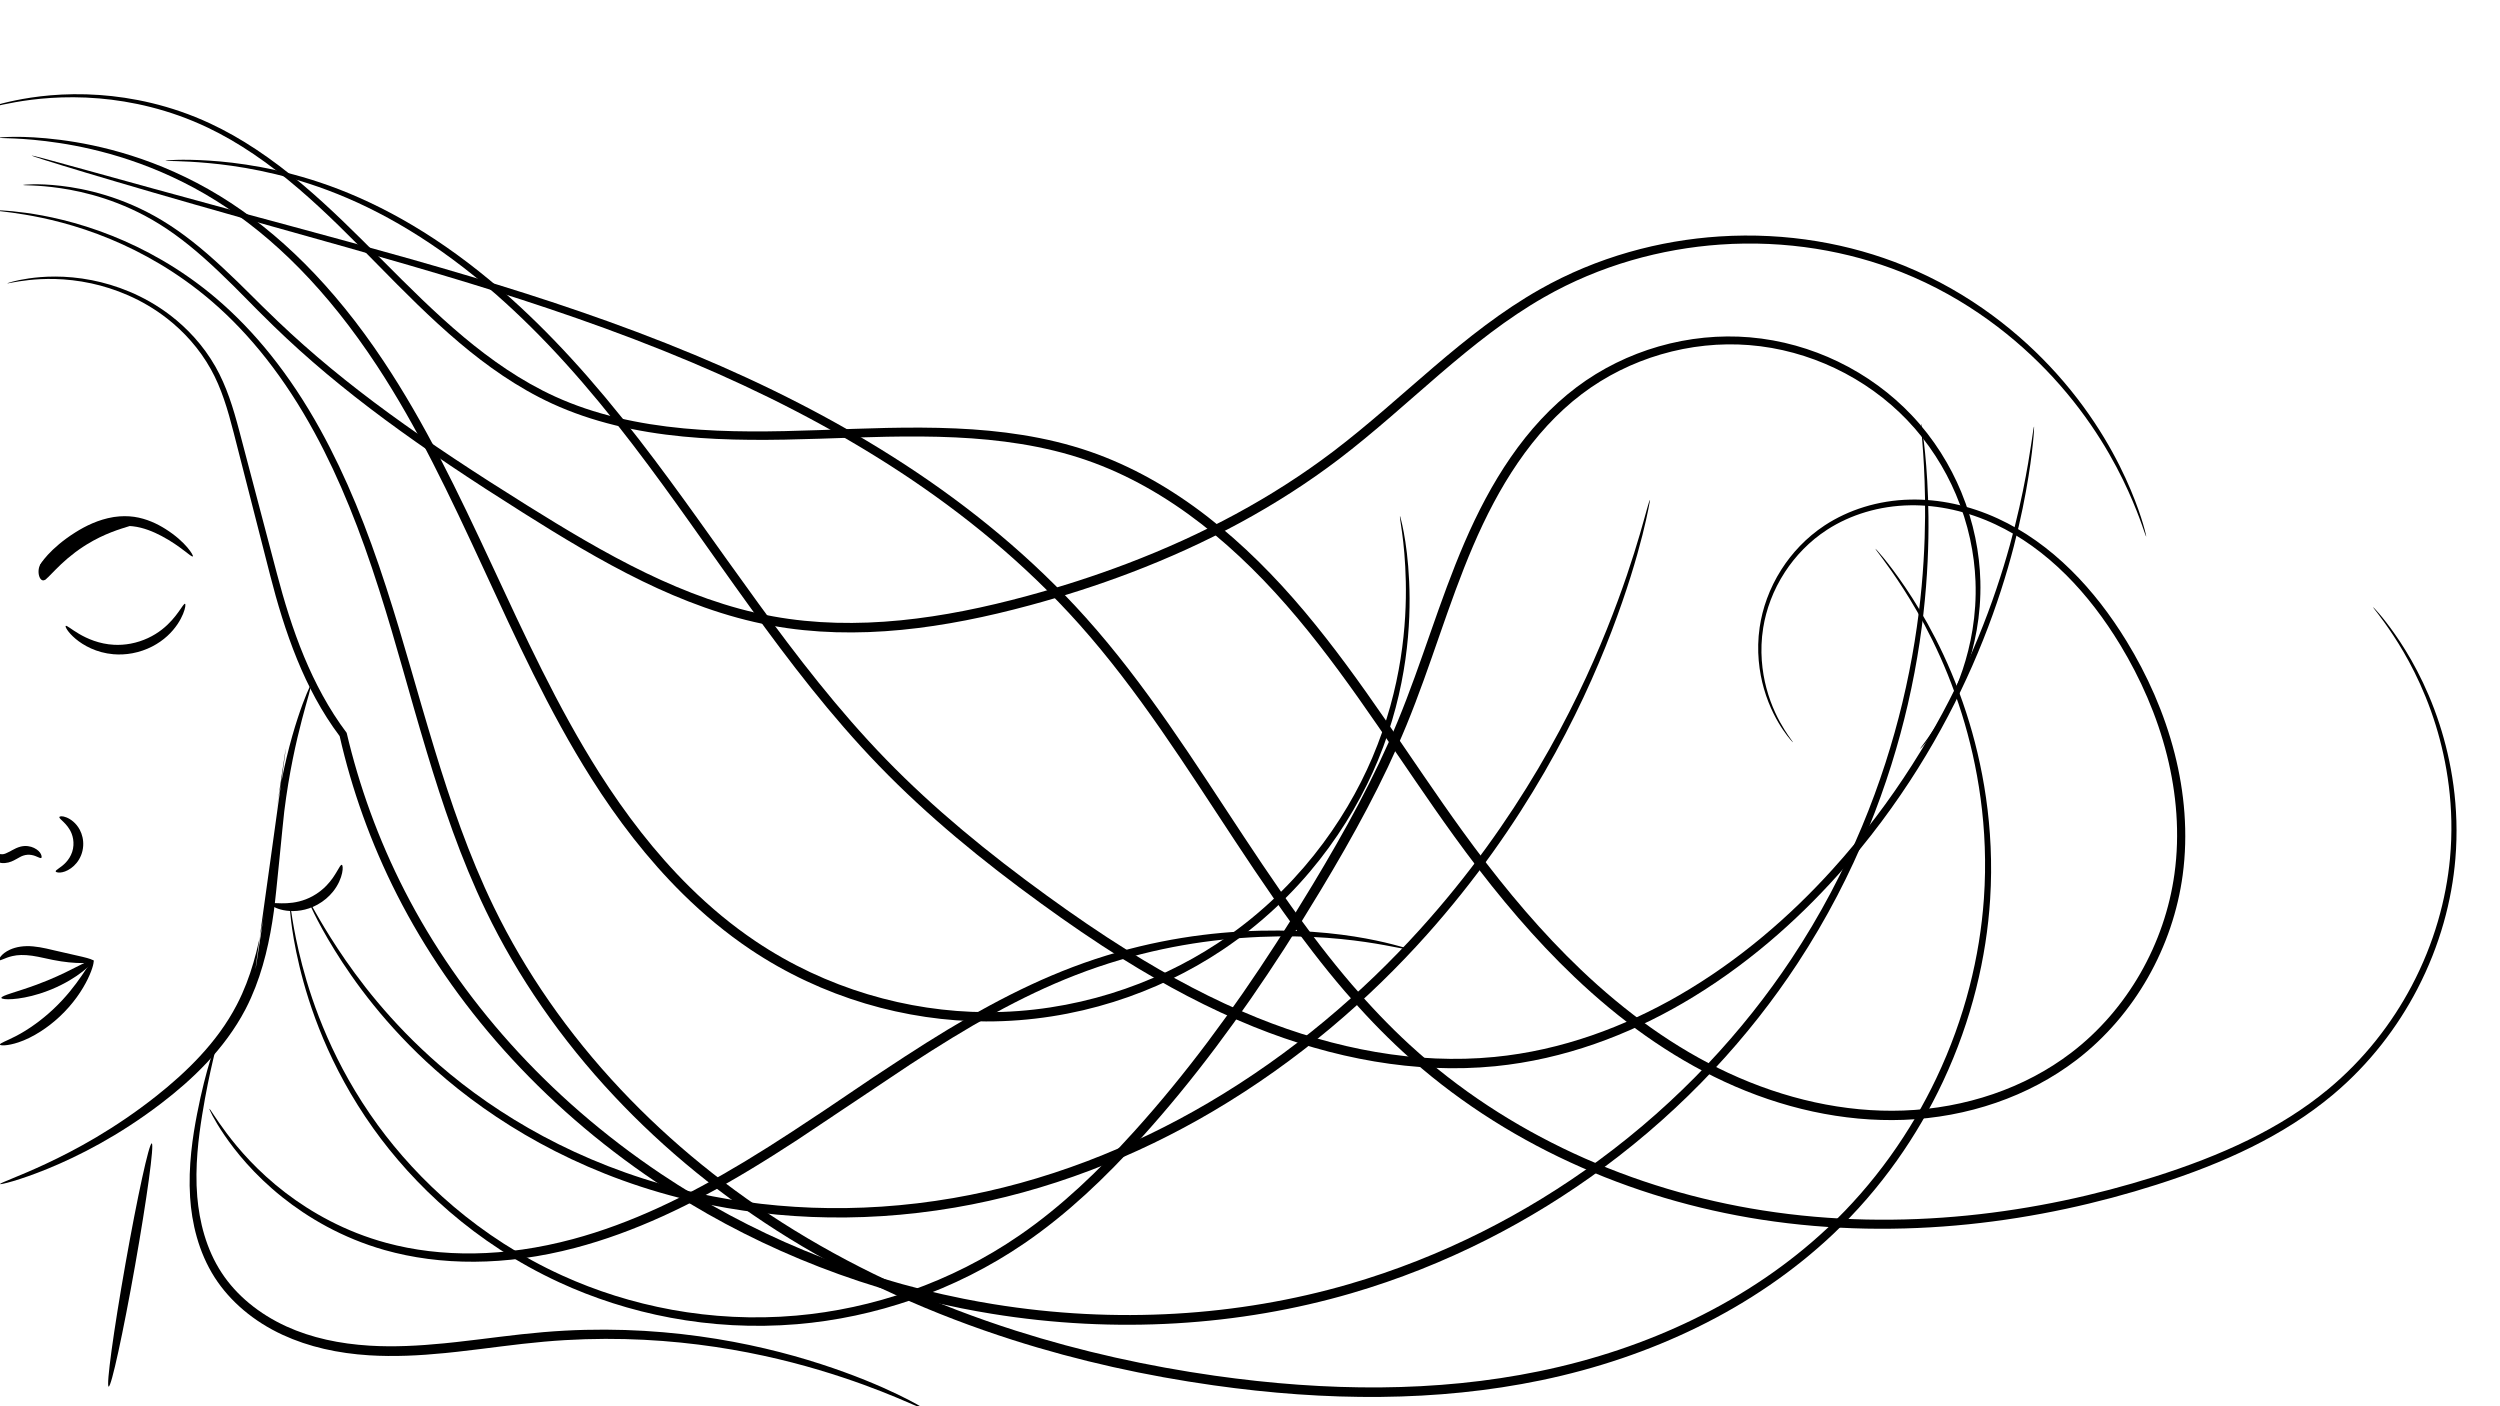 <?xml version="1.0" encoding="UTF-8" standalone="no"?>
<!-- Created with Inkscape (http://www.inkscape.org/) -->

<svg
   xmlns:dc="http://purl.org/dc/elements/1.1/"
   xmlns:cc="http://creativecommons.org/ns#"
   xmlns:rdf="http://www.w3.org/1999/02/22-rdf-syntax-ns#"
   xmlns:svg="http://www.w3.org/2000/svg"
   xmlns="http://www.w3.org/2000/svg"
   xmlns:sodipodi="http://sodipodi.sourceforge.net/DTD/sodipodi-0.dtd"
   xmlns:inkscape="http://www.inkscape.org/namespaces/inkscape"
   width="2560"
   height="1440"
   viewBox="0 0 2560 1440"
   id="svg2"
   version="1.1"
   inkscape:version="0.91 r13725"
   sodipodi:docname="drawing 6.svg">
  <defs
     id="defs4">
    <inkscape:path-effect
       effect="skeletal"
       id="path-effect4464"
       is_visible="true"
       pattern="m 3.217,-384.558 c 0,-2.76 2.24,-5 5,-5 2.76,0 5,2.24 5,5 0,2.76 -2.24,5 -5,5 -2.76,0 -5,-2.24 -5,-5 z"
       copytype="single_stretched"
       prop_scale="1"
       scale_y_rel="false"
       spacing="0"
       normal_offset="0"
       tang_offset="0"
       prop_units="false"
       vertical_pattern="false"
       fuse_tolerance="0" />
    <inkscape:path-effect
       effect="spiro"
       id="path-effect4462"
       is_visible="true" />
    <inkscape:path-effect
       effect="skeletal"
       id="path-effect4458"
       is_visible="true"
       pattern="m 6.435,-379.42 c 0,-2.76 2.24,-5 5,-5 2.76,0 5,2.24 5,5 0,2.76 -2.24,5 -5,5 -2.76,0 -5,-2.24 -5,-5 z"
       copytype="single_stretched"
       prop_scale="1"
       scale_y_rel="false"
       spacing="0"
       normal_offset="0"
       tang_offset="0"
       prop_units="false"
       vertical_pattern="false"
       fuse_tolerance="0" />
    <inkscape:path-effect
       effect="spiro"
       id="path-effect4456"
       is_visible="true" />
    <inkscape:path-effect
       effect="skeletal"
       id="path-effect4452"
       is_visible="true"
       pattern="m 0,-382.638 c 0,-2.76 2.24,-5 5,-5 2.76,0 5,2.24 5,5 0,2.76 -2.24,5 -5,5 -2.76,0 -5,-2.24 -5,-5 z"
       copytype="single_stretched"
       prop_scale="1"
       scale_y_rel="false"
       spacing="0"
       normal_offset="0"
       tang_offset="0"
       prop_units="false"
       vertical_pattern="false"
       fuse_tolerance="0" />
    <inkscape:path-effect
       effect="spiro"
       id="path-effect4450"
       is_visible="true" />
    <inkscape:path-effect
       effect="skeletal"
       id="path-effect4446"
       is_visible="true"
       pattern="m 0,-382.638 c 0,-2.76 2.24,-5 5,-5 2.76,0 5,2.24 5,5 0,2.76 -2.24,5 -5,5 -2.76,0 -5,-2.24 -5,-5 z"
       copytype="single_stretched"
       prop_scale="1"
       scale_y_rel="false"
       spacing="0"
       normal_offset="0"
       tang_offset="0"
       prop_units="false"
       vertical_pattern="false"
       fuse_tolerance="0" />
    <inkscape:path-effect
       effect="spiro"
       id="path-effect4444"
       is_visible="true" />
    <inkscape:path-effect
       effect="skeletal"
       id="path-effect4440"
       is_visible="true"
       pattern="m 411.905,57.838 c 0,-2.76 2.24,-5 5,-5 2.76,0 5,2.24 5,5 0,2.76 -2.24,5 -5,5 -2.76,0 -5,-2.24 -5,-5 z"
       copytype="single_stretched"
       prop_scale="1"
       scale_y_rel="false"
       spacing="0"
       normal_offset="0"
       tang_offset="0"
       prop_units="false"
       vertical_pattern="false"
       fuse_tolerance="0" />
    <inkscape:path-effect
       effect="spiro"
       id="path-effect4438"
       is_visible="true" />
    <inkscape:path-effect
       effect="skeletal"
       id="path-effect4434"
       is_visible="true"
       pattern="m 27.236,-331.585 c 0,-2.76 2.24,-5 5,-5 2.76,0 5,2.24 5,5 0,2.76 -2.24,5 -5,5 -2.76,0 -5,-2.24 -5,-5 z"
       copytype="single_stretched"
       prop_scale="1"
       scale_y_rel="false"
       spacing="0"
       normal_offset="0"
       tang_offset="0"
       prop_units="false"
       vertical_pattern="false"
       fuse_tolerance="0" />
    <inkscape:path-effect
       effect="spiro"
       id="path-effect4432"
       is_visible="true" />
    <inkscape:path-effect
       effect="skeletal"
       id="path-effect4428"
       is_visible="true"
       pattern="m 0,-382.638 c 0,-2.76 2.24,-5 5,-5 2.76,0 5,2.24 5,5 0,2.76 -2.24,5 -5,5 -2.76,0 -5,-2.24 -5,-5 z"
       copytype="single_stretched"
       prop_scale="1"
       scale_y_rel="false"
       spacing="0"
       normal_offset="0"
       tang_offset="0"
       prop_units="false"
       vertical_pattern="false"
       fuse_tolerance="0" />
    <inkscape:path-effect
       effect="spiro"
       id="path-effect4426"
       is_visible="true" />
    <inkscape:path-effect
       effect="skeletal"
       id="path-effect4422"
       is_visible="true"
       pattern="m 0,-382.638 c 0,-2.76 2.24,-5 5,-5 2.76,0 5,2.24 5,5 0,2.76 -2.24,5 -5,5 -2.76,0 -5,-2.24 -5,-5 z"
       copytype="single_stretched"
       prop_scale="1"
       scale_y_rel="false"
       spacing="0"
       normal_offset="0"
       tang_offset="0"
       prop_units="false"
       vertical_pattern="false"
       fuse_tolerance="0" />
    <inkscape:path-effect
       effect="spiro"
       id="path-effect4420"
       is_visible="true" />
    <inkscape:path-effect
       effect="skeletal"
       id="path-effect4416"
       is_visible="true"
       pattern="m 176.988,-441.236 c 0,-2.76 2.24,-5 5,-5 2.76,0 5,2.24 5,5 0,2.76 -2.24,5 -5,5 -2.76,0 -5,-2.24 -5,-5 z"
       copytype="single_stretched"
       prop_scale="1"
       scale_y_rel="false"
       spacing="0"
       normal_offset="0"
       tang_offset="0"
       prop_units="false"
       vertical_pattern="false"
       fuse_tolerance="0" />
    <inkscape:path-effect
       effect="spiro"
       id="path-effect4414"
       is_visible="true" />
    <inkscape:path-effect
       effect="skeletal"
       id="path-effect4410"
       is_visible="true"
       pattern="m -280.681,-297.589 c 0,-2.76 2.24,-5 5,-5 2.76,0 5,2.24 5,5 0,2.76 -2.24,5 -5,5 -2.76,0 -5,-2.24 -5,-5 z"
       copytype="single_stretched"
       prop_scale="1"
       scale_y_rel="false"
       spacing="0"
       normal_offset="0"
       tang_offset="0"
       prop_units="false"
       vertical_pattern="false"
       fuse_tolerance="0" />
    <inkscape:path-effect
       effect="spiro"
       id="path-effect4408"
       is_visible="true" />
    <inkscape:path-effect
       effect="skeletal"
       id="path-effect4404"
       is_visible="true"
       pattern="m -224.098,-428.107 c 0,-2.76 2.24,-5 5,-5 2.76,0 5,2.24 5,5 0,2.76 -2.24,5 -5,5 -2.76,0 -5,-2.24 -5,-5 z"
       copytype="single_stretched"
       prop_scale="1"
       scale_y_rel="false"
       spacing="0"
       normal_offset="0"
       tang_offset="0"
       prop_units="false"
       vertical_pattern="false"
       fuse_tolerance="0" />
    <inkscape:path-effect
       effect="spiro"
       id="path-effect4402"
       is_visible="true" />
    <inkscape:path-effect
       effect="skeletal"
       id="path-effect4398"
       is_visible="true"
       pattern="m 311.011,-204.917 c 0,-2.76 2.24,-5 5,-5 2.76,0 5,2.24 5,5 0,2.76 -2.24,5 -5,5 -2.76,0 -5,-2.24 -5,-5 z"
       copytype="single_stretched"
       prop_scale="1"
       scale_y_rel="false"
       spacing="0"
       normal_offset="0"
       tang_offset="0"
       prop_units="false"
       vertical_pattern="false"
       fuse_tolerance="0" />
    <inkscape:path-effect
       effect="spiro"
       id="path-effect4396"
       is_visible="true" />
    <inkscape:path-effect
       effect="skeletal"
       id="path-effect4392"
       is_visible="true"
       pattern="m 309.34,-286.848 c 0,-2.76 2.24,-5 5,-5 2.76,0 5,2.24 5,5 0,2.76 -2.24,5 -5,5 -2.76,0 -5,-2.24 -5,-5 z"
       copytype="single_stretched"
       prop_scale="1"
       scale_y_rel="false"
       spacing="0"
       normal_offset="0"
       tang_offset="0"
       prop_units="false"
       vertical_pattern="false"
       fuse_tolerance="0" />
    <inkscape:path-effect
       effect="spiro"
       id="path-effect4390"
       is_visible="true" />
    <inkscape:path-effect
       effect="skeletal"
       id="path-effect4386"
       is_visible="true"
       pattern="m 165.913,-374.272 c 0,-2.76 2.24,-5 5,-5 2.76,0 5,2.24 5,5 0,2.76 -2.24,5 -5,5 -2.76,0 -5,-2.24 -5,-5 z"
       copytype="single_stretched"
       prop_scale="1"
       scale_y_rel="false"
       spacing="0"
       normal_offset="0"
       tang_offset="0"
       prop_units="false"
       vertical_pattern="false"
       fuse_tolerance="0" />
    <inkscape:path-effect
       effect="spiro"
       id="path-effect4384"
       is_visible="true" />
    <inkscape:path-effect
       effect="skeletal"
       id="path-effect4380"
       is_visible="true"
       pattern="m 0,-382.638 c 0,-2.76 2.24,-5 5,-5 2.76,0 5,2.24 5,5 0,2.76 -2.24,5 -5,5 -2.76,0 -5,-2.24 -5,-5 z"
       copytype="single_stretched"
       prop_scale="1"
       scale_y_rel="false"
       spacing="0"
       normal_offset="0"
       tang_offset="0"
       prop_units="false"
       vertical_pattern="false"
       fuse_tolerance="0" />
    <inkscape:path-effect
       effect="spiro"
       id="path-effect4378"
       is_visible="true" />
    <inkscape:path-effect
       effect="skeletal"
       id="path-effect4374"
       is_visible="true"
       pattern="m 133.622,-283.334 c 0,-2.76 2.24,-5 5,-5 2.76,0 5,2.24 5,5 0,2.76 -2.24,5 -5,5 -2.76,0 -5,-2.24 -5,-5 z"
       copytype="single_stretched"
       prop_scale="1"
       scale_y_rel="false"
       spacing="0"
       normal_offset="0"
       tang_offset="0"
       prop_units="false"
       vertical_pattern="false"
       fuse_tolerance="0" />
    <inkscape:path-effect
       effect="spiro"
       id="path-effect4372"
       is_visible="true" />
    <inkscape:path-effect
       effect="skeletal"
       id="path-effect4368"
       is_visible="true"
       pattern="m 1.271,-394.745 c 0,-2.76 2.24,-5 5,-5 2.76,0 5,2.24 5,5 0,2.76 -2.24,5 -5,5 -2.76,0 -5,-2.24 -5,-5 z"
       copytype="single_stretched"
       prop_scale="1"
       scale_y_rel="false"
       spacing="0"
       normal_offset="0"
       tang_offset="0"
       prop_units="false"
       vertical_pattern="false"
       fuse_tolerance="0" />
    <inkscape:path-effect
       effect="spiro"
       id="path-effect4366"
       is_visible="true" />
    <inkscape:path-effect
       effect="skeletal"
       id="path-effect4362"
       is_visible="true"
       pattern="m 18.184,-378.927 c 0,-2.76 2.24,-5 5,-5 2.76,0 5,2.24 5,5 0,2.76 -2.24,5 -5,5 -2.76,0 -5,-2.24 -5,-5 z"
       copytype="single_stretched"
       prop_scale="1"
       scale_y_rel="false"
       spacing="0"
       normal_offset="0"
       tang_offset="0"
       prop_units="false"
       vertical_pattern="false"
       fuse_tolerance="0" />
    <inkscape:path-effect
       effect="spiro"
       id="path-effect4360"
       is_visible="true" />
    <inkscape:path-effect
       effect="skeletal"
       id="path-effect4356"
       is_visible="true"
       pattern="m -15.136,-388.535 c 0,-2.76 2.24,-5 5,-5 2.76,0 5,2.24 5,5 0,2.76 -2.24,5 -5,5 -2.76,0 -5,-2.24 -5,-5 z"
       copytype="single_stretched"
       prop_scale="1"
       scale_y_rel="false"
       spacing="0"
       normal_offset="0"
       tang_offset="0"
       prop_units="false"
       vertical_pattern="false"
       fuse_tolerance="0" />
    <inkscape:path-effect
       effect="spiro"
       id="path-effect4354"
       is_visible="true" />
    <inkscape:path-effect
       effect="skeletal"
       id="path-effect4350"
       is_visible="true"
       pattern="m -3.756,-380.677 c 0,-2.76 2.24,-5 5,-5 2.76,0 5,2.24 5,5 0,2.76 -2.24,5 -5,5 -2.76,0 -5,-2.24 -5,-5 z"
       copytype="single_stretched"
       prop_scale="1"
       scale_y_rel="false"
       spacing="0"
       normal_offset="0"
       tang_offset="0"
       prop_units="false"
       vertical_pattern="false"
       fuse_tolerance="0" />
    <inkscape:path-effect
       effect="spiro"
       id="path-effect4348"
       is_visible="true" />
    <inkscape:path-effect
       effect="skeletal"
       id="path-effect4344"
       is_visible="true"
       pattern="m 14.572,-383.63 c 0,-2.76 2.24,-5 5,-5 2.76,0 5,2.24 5,5 0,2.76 -2.24,5 -5,5 -2.76,0 -5,-2.24 -5,-5 z"
       copytype="single_stretched"
       prop_scale="1"
       scale_y_rel="false"
       spacing="0"
       normal_offset="0"
       tang_offset="0"
       prop_units="false"
       vertical_pattern="false"
       fuse_tolerance="0" />
    <inkscape:path-effect
       effect="spiro"
       id="path-effect4342"
       is_visible="true" />
    <inkscape:path-effect
       effect="skeletal"
       id="path-effect4338"
       is_visible="true"
       pattern="m 0.591,-449.367 c 0,-2.76 2.24,-5 5,-5 2.76,0 5,2.24 5,5 0,2.76 -2.24,5 -5,5 -2.76,0 -5,-2.24 -5,-5 z"
       copytype="single_stretched"
       prop_scale="1"
       scale_y_rel="false"
       spacing="0"
       normal_offset="0"
       tang_offset="0"
       prop_units="false"
       vertical_pattern="false"
       fuse_tolerance="0" />
    <inkscape:path-effect
       effect="spiro"
       id="path-effect4336"
       is_visible="true" />
    <inkscape:path-effect
       effect="skeletal"
       id="path-effect4332"
       is_visible="true"
       pattern="m -21.85,-427.518 c 0,-2.76 2.24,-5 5,-5 2.76,0 5,2.24 5,5 0,2.76 -2.24,5 -5,5 -2.76,0 -5,-2.24 -5,-5 z"
       copytype="single_stretched"
       prop_scale="1"
       scale_y_rel="false"
       spacing="0"
       normal_offset="0"
       tang_offset="0"
       prop_units="false"
       vertical_pattern="false"
       fuse_tolerance="0" />
    <inkscape:path-effect
       effect="spiro"
       id="path-effect4330"
       is_visible="true" />
    <inkscape:path-effect
       effect="skeletal"
       id="path-effect4326"
       is_visible="true"
       pattern="m 9.667,-321.806 c 0,-2.76 2.24,-5 5,-5 2.76,0 5,2.24 5,5 0,2.76 -2.24,5 -5,5 -2.76,0 -5,-2.24 -5,-5 z"
       copytype="single_stretched"
       prop_scale="1"
       scale_y_rel="false"
       spacing="0"
       normal_offset="0"
       tang_offset="0"
       prop_units="false"
       vertical_pattern="false"
       fuse_tolerance="0" />
    <inkscape:path-effect
       effect="spiro"
       id="path-effect4324"
       is_visible="true" />
    <inkscape:path-effect
       effect="skeletal"
       id="path-effect4320"
       is_visible="true"
       pattern="m 1.181,-366.694 c 0,-2.76 2.24,-5 5,-5 2.76,0 5,2.24 5,5 0,2.76 -2.24,5 -5,5 -2.76,0 -5,-2.24 -5,-5 z"
       copytype="single_stretched"
       prop_scale="1"
       scale_y_rel="false"
       spacing="0"
       normal_offset="0"
       tang_offset="0"
       prop_units="false"
       vertical_pattern="false"
       fuse_tolerance="0" />
    <inkscape:path-effect
       effect="spiro"
       id="path-effect4318"
       is_visible="true" />
    <inkscape:path-effect
       effect="skeletal"
       id="path-effect4314"
       is_visible="true"
       pattern="m 0,-382.638 c 0,-2.76 2.24,-5 5,-5 2.76,0 5,2.24 5,5 0,2.76 -2.24,5 -5,5 -2.76,0 -5,-2.24 -5,-5 z"
       copytype="single_stretched"
       prop_scale="1"
       scale_y_rel="false"
       spacing="0"
       normal_offset="0"
       tang_offset="0"
       prop_units="false"
       vertical_pattern="false"
       fuse_tolerance="0" />
    <inkscape:path-effect
       effect="spiro"
       id="path-effect4312"
       is_visible="true" />
    <inkscape:path-effect
       effect="spiro"
       id="path-effect4308"
       is_visible="true" />
    <inkscape:path-effect
       effect="skeletal"
       id="path-effect4304"
       is_visible="true"
       pattern="m 1.772,-386.181 c 0,-2.76 2.24,-5 5,-5 2.76,0 5,2.24 5,5 0,2.76 -2.24,5 -5,5 -2.76,0 -5,-2.24 -5,-5 z"
       copytype="single_stretched"
       prop_scale="1"
       scale_y_rel="false"
       spacing="0"
       normal_offset="0"
       tang_offset="0"
       prop_units="false"
       vertical_pattern="false"
       fuse_tolerance="0" />
    <inkscape:path-effect
       effect="spiro"
       id="path-effect4302"
       is_visible="true" />
    <inkscape:path-effect
       effect="skeletal"
       id="path-effect4278"
       is_visible="true"
       pattern="m 0,-382.638 c 0,-2.76 2.24,-5 5,-5 2.76,0 5,2.24 5,5 0,2.76 -2.24,5 -5,5 -2.76,0 -5,-2.24 -5,-5 z"
       copytype="single_stretched"
       prop_scale="1"
       scale_y_rel="false"
       spacing="0"
       normal_offset="0"
       tang_offset="0"
       prop_units="false"
       vertical_pattern="false"
       fuse_tolerance="0" />
    <inkscape:path-effect
       effect="spiro"
       id="path-effect4276"
       is_visible="true" />
    <inkscape:path-effect
       effect="skeletal"
       id="path-effect4272"
       is_visible="true"
       pattern="m -127.12,-343.583 c 0,-2.76 2.24,-5 5,-5 2.76,0 5,2.24 5,5 0,2.76 -2.24,5 -5,5 -2.76,0 -5,-2.24 -5,-5 z"
       copytype="single_stretched"
       prop_scale="1"
       scale_y_rel="false"
       spacing="0"
       normal_offset="0"
       tang_offset="0"
       prop_units="false"
       vertical_pattern="false"
       fuse_tolerance="0" />
    <inkscape:path-effect
       effect="spiro"
       id="path-effect4270"
       is_visible="true" />
    <inkscape:path-effect
       effect="skeletal"
       id="path-effect4266"
       is_visible="true"
       pattern="m 0,-382.638 c 0,-2.76 2.24,-5 5,-5 2.76,0 5,2.24 5,5 0,2.76 -2.24,5 -5,5 -2.76,0 -5,-2.24 -5,-5 z"
       copytype="single_stretched"
       prop_scale="1"
       scale_y_rel="false"
       spacing="0"
       normal_offset="0"
       tang_offset="0"
       prop_units="false"
       vertical_pattern="false"
       fuse_tolerance="0" />
    <inkscape:path-effect
       effect="spiro"
       id="path-effect4264"
       is_visible="true" />
    <inkscape:path-effect
       effect="skeletal"
       id="path-effect4260"
       is_visible="true"
       pattern="m 0,-382.638 c 0,-2.76 2.24,-5 5,-5 2.76,0 5,2.24 5,5 0,2.76 -2.24,5 -5,5 -2.76,0 -5,-2.24 -5,-5 z"
       copytype="single_stretched"
       prop_scale="1"
       scale_y_rel="false"
       spacing="0"
       normal_offset="0"
       tang_offset="0"
       prop_units="false"
       vertical_pattern="false"
       fuse_tolerance="0" />
    <inkscape:path-effect
       effect="spiro"
       id="path-effect4258"
       is_visible="true" />
    <inkscape:path-effect
       effect="skeletal"
       id="path-effect4254"
       is_visible="true"
       pattern="m -281.436,-537.331 c 0,-2.76 2.24,-5 5,-5 2.76,0 5,2.24 5,5 0,2.76 -2.24,5 -5,5 -2.76,0 -5,-2.24 -5,-5 z"
       copytype="single_stretched"
       prop_scale="1"
       scale_y_rel="false"
       spacing="0"
       normal_offset="0"
       tang_offset="0"
       prop_units="false"
       vertical_pattern="false"
       fuse_tolerance="0" />
    <inkscape:path-effect
       effect="spiro"
       id="path-effect4252"
       is_visible="true" />
    <inkscape:path-effect
       effect="skeletal"
       id="path-effect4248"
       is_visible="true"
       pattern="m 0,-382.638 c 0,-2.76 2.24,-5 5,-5 2.76,0 5,2.24 5,5 0,2.76 -2.24,5 -5,5 -2.76,0 -5,-2.24 -5,-5 z"
       copytype="single_stretched"
       prop_scale="1"
       scale_y_rel="false"
       spacing="0"
       normal_offset="0"
       tang_offset="0"
       prop_units="false"
       vertical_pattern="false"
       fuse_tolerance="0" />
    <inkscape:path-effect
       effect="spiro"
       id="path-effect4246"
       is_visible="true" />
    <inkscape:path-effect
       effect="skeletal"
       id="path-effect4242"
       is_visible="true"
       pattern="m 0,-382.638 c 0,-2.76 2.24,-5 5,-5 2.76,0 5,2.24 5,5 0,2.76 -2.24,5 -5,5 -2.76,0 -5,-2.24 -5,-5 z"
       copytype="single_stretched"
       prop_scale="1"
       scale_y_rel="false"
       spacing="0"
       normal_offset="0"
       tang_offset="0"
       prop_units="false"
       vertical_pattern="false"
       fuse_tolerance="0" />
    <inkscape:path-effect
       effect="spiro"
       id="path-effect4240"
       is_visible="true" />
    <inkscape:path-effect
       effect="skeletal"
       id="path-effect4236"
       is_visible="true"
       pattern="m -6.25,-383.343 c 0,-2.76 2.24,-5 5,-5 2.76,0 5,2.24 5,5 0,2.76 -2.24,5 -5,5 -2.76,0 -5,-2.24 -5,-5 z"
       copytype="single_stretched"
       prop_scale="1"
       scale_y_rel="false"
       spacing="0"
       normal_offset="0"
       tang_offset="0"
       prop_units="false"
       vertical_pattern="false"
       fuse_tolerance="0" />
    <inkscape:path-effect
       effect="spiro"
       id="path-effect4234"
       is_visible="true" />
    <inkscape:path-effect
       effect="skeletal"
       id="path-effect4230"
       is_visible="true"
       pattern="m -31.25,-376.388 c 0,-2.76 2.24,-5 5,-5 2.76,0 5,2.24 5,5 0,2.76 -2.24,5 -5,5 -2.76,0 -5,-2.24 -5,-5 z"
       copytype="single_stretched"
       prop_scale="1"
       scale_y_rel="false"
       spacing="0"
       normal_offset="0"
       tang_offset="0"
       prop_units="false"
       vertical_pattern="false"
       fuse_tolerance="0" />
    <inkscape:path-effect
       effect="spiro"
       id="path-effect4228"
       is_visible="true" />
    <inkscape:path-effect
       effect="skeletal"
       id="path-effect4224"
       is_visible="true"
       pattern="m -40.094,-415.018 c 0,-2.76 2.24,-5 5,-5 2.76,0 5,2.24 5,5 0,2.76 -2.24,5 -5,5 -2.76,0 -5,-2.24 -5,-5 z"
       copytype="single_stretched"
       prop_scale="1"
       scale_y_rel="false"
       spacing="0"
       normal_offset="0"
       tang_offset="0"
       prop_units="false"
       vertical_pattern="false"
       fuse_tolerance="0" />
    <inkscape:path-effect
       effect="spiro"
       id="path-effect4222"
       is_visible="true" />
    <inkscape:path-effect
       effect="skeletal"
       id="path-effect4218"
       is_visible="true"
       pattern="m -36.538,-338.279 c 0,-2.76 2.24,-5 5,-5 2.76,0 5,2.24 5,5 0,2.76 -2.24,5 -5,5 -2.76,0 -5,-2.24 -5,-5 z"
       copytype="single_stretched"
       prop_scale="1"
       scale_y_rel="false"
       spacing="0"
       normal_offset="0"
       tang_offset="0"
       prop_units="false"
       vertical_pattern="false"
       fuse_tolerance="0" />
    <inkscape:path-effect
       effect="spiro"
       id="path-effect4216"
       is_visible="true" />
    <inkscape:path-effect
       effect="skeletal"
       id="path-effect4212"
       is_visible="true"
       pattern="m 50.768,-388.279 c 0,-2.76 2.24,-5 5,-5 2.76,0 5,2.24 5,5 0,2.76 -2.24,5 -5,5 -2.76,0 -5,-2.24 -5,-5 z"
       copytype="single_stretched"
       prop_scale="1"
       scale_y_rel="false"
       spacing="0"
       normal_offset="0"
       tang_offset="0"
       prop_units="false"
       vertical_pattern="false"
       fuse_tolerance="0" />
    <inkscape:path-effect
       effect="spiro"
       id="path-effect4210"
       is_visible="true" />
    <inkscape:path-effect
       effect="skeletal"
       id="path-effect4206"
       is_visible="true"
       pattern="m 104.229,-284.05 c 0,-2.76 2.24,-5 5,-5 2.76,0 5,2.24 5,5 0,2.76 -2.24,5 -5,5 -2.76,0 -5,-2.24 -5,-5 z"
       copytype="single_stretched"
       prop_scale="1"
       scale_y_rel="false"
       spacing="0"
       normal_offset="0"
       tang_offset="0"
       prop_units="false"
       vertical_pattern="false"
       fuse_tolerance="0" />
    <inkscape:path-effect
       effect="spiro"
       id="path-effect4204"
       is_visible="true" />
    <inkscape:path-effect
       effect="skeletal"
       id="path-effect4200"
       is_visible="true"
       pattern="m 50.768,-388.279 c 0,-2.76 2.24,-5 5,-5 2.76,0 5,2.24 5,5 0,2.76 -2.24,5 -5,5 -2.76,0 -5,-2.24 -5,-5 z"
       copytype="single_stretched"
       prop_scale="1"
       scale_y_rel="false"
       spacing="0"
       normal_offset="0"
       tang_offset="0"
       prop_units="false"
       vertical_pattern="false"
       fuse_tolerance="0" />
    <inkscape:path-effect
       effect="spiro"
       id="path-effect4198"
       is_visible="true" />
    <inkscape:path-effect
       effect="skeletal"
       id="path-effect4194"
       is_visible="true"
       pattern="m 0,-382.638 c 0,-2.76 2.24,-5 5,-5 2.76,0 5,2.24 5,5 0,2.76 -2.24,5 -5,5 -2.76,0 -5,-2.24 -5,-5 z"
       copytype="single_stretched"
       prop_scale="1"
       scale_y_rel="false"
       spacing="0"
       normal_offset="0"
       tang_offset="0"
       prop_units="false"
       vertical_pattern="false"
       fuse_tolerance="0" />
    <inkscape:path-effect
       effect="spiro"
       id="path-effect4192"
       is_visible="true" />
    <inkscape:path-effect
       effect="skeletal"
       id="path-effect4188"
       is_visible="true"
       pattern="m 0,-382.638 c 0,-2.76 2.24,-5 5,-5 2.76,0 5,2.24 5,5 0,2.76 -2.24,5 -5,5 -2.76,0 -5,-2.24 -5,-5 z"
       copytype="single_stretched"
       prop_scale="1"
       scale_y_rel="false"
       spacing="0"
       normal_offset="0"
       tang_offset="0"
       prop_units="false"
       vertical_pattern="false"
       fuse_tolerance="0" />
    <inkscape:path-effect
       effect="spiro"
       id="path-effect4186"
       is_visible="true" />
    <inkscape:path-effect
       effect="skeletal"
       id="path-effect4182"
       is_visible="true"
       pattern="m 50.768,-388.279 c 0,-2.76 2.24,-5 5,-5 2.76,0 5,2.24 5,5 0,2.76 -2.24,5 -5,5 -2.76,0 -5,-2.24 -5,-5 z"
       copytype="single_stretched"
       prop_scale="1"
       scale_y_rel="false"
       spacing="0"
       normal_offset="0"
       tang_offset="0"
       prop_units="false"
       vertical_pattern="false"
       fuse_tolerance="0" />
    <inkscape:path-effect
       effect="spiro"
       id="path-effect4180"
       is_visible="true" />
    <inkscape:path-effect
       effect="skeletal"
       id="path-effect4176"
       is_visible="true"
       pattern="m 74.812,-320.279 c 0,-2.76 2.24,-5 5,-5 2.76,0 5,2.24 5,5 0,2.76 -2.24,5 -5,5 -2.76,0 -5,-2.24 -5,-5 z"
       copytype="single_stretched"
       prop_scale="1"
       scale_y_rel="false"
       spacing="0"
       normal_offset="0"
       tang_offset="0"
       prop_units="false"
       vertical_pattern="false"
       fuse_tolerance="0" />
    <inkscape:path-effect
       effect="spiro"
       id="path-effect4174"
       is_visible="true" />
    <inkscape:path-effect
       effect="skeletal"
       id="path-effect4170"
       is_visible="true"
       pattern="m 50.768,-388.279 c 0,-2.76 2.24,-5 5,-5 2.76,0 5,2.24 5,5 0,2.76 -2.24,5 -5,5 -2.76,0 -5,-2.24 -5,-5 z"
       copytype="single_stretched"
       prop_scale="1"
       scale_y_rel="false"
       spacing="0"
       normal_offset="0"
       tang_offset="0"
       prop_units="false"
       vertical_pattern="false"
       fuse_tolerance="0" />
    <inkscape:path-effect
       effect="spiro"
       id="path-effect4168"
       is_visible="true" />
    <inkscape:path-effect
       effect="skeletal"
       id="path-effect4164"
       is_visible="true"
       pattern="m 50.768,-388.279 c 0,-2.76 2.24,-5 5,-5 2.76,0 5,2.24 5,5 0,2.76 -2.24,5 -5,5 -2.76,0 -5,-2.24 -5,-5 z"
       copytype="single_stretched"
       prop_scale="1"
       scale_y_rel="false"
       spacing="0"
       normal_offset="0"
       tang_offset="0"
       prop_units="false"
       vertical_pattern="false"
       fuse_tolerance="0" />
    <inkscape:path-effect
       effect="spiro"
       id="path-effect4162"
       is_visible="true" />
    <inkscape:path-effect
       effect="skeletal"
       id="path-effect4158"
       is_visible="true"
       pattern="m 0,-382.638 c 0,-2.76 2.24,-5 5,-5 2.76,0 5,2.24 5,5 0,2.76 -2.24,5 -5,5 -2.76,0 -5,-2.24 -5,-5 z"
       copytype="single_stretched"
       prop_scale="1"
       scale_y_rel="false"
       spacing="0"
       normal_offset="0"
       tang_offset="0"
       prop_units="false"
       vertical_pattern="false"
       fuse_tolerance="0" />
    <inkscape:path-effect
       effect="spiro"
       id="path-effect4156"
       is_visible="true" />
    <inkscape:path-effect
       effect="skeletal"
       id="path-effect4152"
       is_visible="true"
       pattern="m 0,-382.638 c 0,-2.76 2.24,-5 5,-5 2.76,0 5,2.24 5,5 0,2.76 -2.24,5 -5,5 -2.76,0 -5,-2.24 -5,-5 z"
       copytype="single_stretched"
       prop_scale="1"
       scale_y_rel="false"
       spacing="0"
       normal_offset="0"
       tang_offset="0"
       prop_units="false"
       vertical_pattern="false"
       fuse_tolerance="0" />
    <inkscape:path-effect
       effect="spiro"
       id="path-effect4150"
       is_visible="true" />
    <inkscape:path-effect
       effect="skeletal"
       id="path-effect4146"
       is_visible="true"
       pattern="m 0,-382.638 c 0,-2.76 2.24,-5 5,-5 2.76,0 5,2.24 5,5 0,2.76 -2.24,5 -5,5 -2.76,0 -5,-2.24 -5,-5 z"
       copytype="single_stretched"
       prop_scale="1"
       scale_y_rel="false"
       spacing="0"
       normal_offset="0"
       tang_offset="0"
       prop_units="false"
       vertical_pattern="false"
       fuse_tolerance="0" />
    <inkscape:path-effect
       effect="spiro"
       id="path-effect4144"
       is_visible="true" />
    <inkscape:path-effect
       effect="skeletal"
       id="path-effect4140"
       is_visible="true"
       pattern="m 0,-382.638 c 0,-2.76 2.24,-5 5,-5 2.76,0 5,2.24 5,5 0,2.76 -2.24,5 -5,5 -2.76,0 -5,-2.24 -5,-5 z"
       copytype="single_stretched"
       prop_scale="1"
       scale_y_rel="false"
       spacing="0"
       normal_offset="0"
       tang_offset="0"
       prop_units="false"
       vertical_pattern="false"
       fuse_tolerance="0" />
    <inkscape:path-effect
       effect="spiro"
       id="path-effect4138"
       is_visible="true" />
  </defs>
  <sodipodi:namedview
     id="base"
     pagecolor="#ffffff"
     bordercolor="#666666"
     borderopacity="1.0"
     inkscape:pageopacity="0.0"
     inkscape:pageshadow="2"
     inkscape:zoom="0.1"
     inkscape:cx="307.42181"
     inkscape:cy="628.554"
     inkscape:document-units="px"
     inkscape:current-layer="layer1"
     showgrid="false"
     units="px"
     inkscape:showpageshadow="false"
     inkscape:window-width="1024"
     inkscape:window-height="544"
     inkscape:window-x="-4"
     inkscape:window-y="-4"
     inkscape:window-maximized="1" />
  <g
     inkscape:label="Layer 1"
     inkscape:groupmode="layer"
     id="layer1"
     transform="translate(0,387.638)">
    <path
       style="fill:#000000;fill-rule:evenodd;stroke:none;stroke-width:1px;stroke-linecap:butt;stroke-linejoin:miter;stroke-opacity:1"
       d="m 317.977,314.209 c 2.558,0.896 -16.987,49.385 -26.882,128.921 -1.334,10.713 -8.201,84.624 -10.71,102.656 -3.925,28.416 -10.436,59.318 -23.364,88.322 -1.792,4.02 -3.694,7.975 -5.712,11.861 -21.429,40.939 -54.966,72.309 -85.643,95.8 C 121.634,775.572 79.741,796.501 49.328,808.972 18.91,821.446 0.292,825.561 0.074,824.893 -0.324,823.678 17.691,817.787 47.161,804.026 c 29.507,-13.779 70.159,-35.507 112.957,-69.376 29.71,-23.574 62.141,-54.28 82.328,-93.294 1.929,-3.698 3.749,-7.47 5.466,-11.313 12.373,-27.691 18.792,-57.738 22.961,-85.624 -36.29,244.412 49.234,-353.166 12.252,-102.372 11.864,-80.411 34.351,-128.013 34.853,-127.837 z"
       id="path4160"
       inkscape:path-effect="#path-effect4162;#path-effect4164"
       inkscape:original-d="m 317.97708,314.20927 c -49.35999,13.80403 37.80426,271.51757 -30.86762,128.37922 -41.4341,-86.36439 -34.01765,183.32954 -40.23192,201.07341 -5.15862,14.7296 -80.34364,81.54824 -83.98585,94.54704 -20.84185,74.38312 -105.127286,86.68362 -162.81814443,86.68362"
       inkscape:connector-curvature="0"
       sodipodi:nodetypes="csssc" />
    <path
       style="fill:#000000;fill-rule:evenodd;stroke:none;stroke-width:1px;stroke-linecap:butt;stroke-linejoin:miter;stroke-opacity:1"
       d="m -1.181,-246.775 c 9.041e-4,0.071 22.142,-2.828 62.751,2.336 39.349,5.004 100.391,18.784 163.705,57.551 59.662,36.567 116.174,91.883 167.527,169.123 42.45,63.813 74.924,131.324 111.967,210.92 31.299,67.199 65.932,143.032 109.152,211.003 26.17,41.13 56.723,81.38 92.559,116.711 20.915,20.62 43.238,39.179 67.111,55.232 72.187,48.617 156.185,72.31 236.052,72.705 89.541,0.452 172.364,-27.846 236.983,-70.404 79.575,-52.396 130.686,-124.559 158.617,-190.221 30.609,-71.941 35.209,-138.138 34.296,-180.359 -0.941,-43.562 -7.132,-66.671 -5.838,-66.922 -0.117,0.023 7.251,22.917 9.284,66.805 1.97,42.524 -1.582,109.542 -31.86,182.941 -27.636,66.98 -78.981,140.832 -159.851,194.772 -65.693,43.808 -150.061,73.079 -241.666,72.898 -81.717,-0.171 -167.608,-24.212 -241.583,-73.944 -24.424,-16.445 -47.231,-35.392 -68.553,-56.391 -36.538,-35.986 -67.533,-76.835 -93.917,-118.513 C 561.935,340.606 527.327,264.404 496.278,197.091 459.473,117.363 427.639,50.255 385.943,-13.23 335.508,-89.978 280.446,-144.953 222.014,-181.628 c -61.896,-38.89 -122.012,-53.546 -160.906,-59.511 -40.13,-6.154 -62.273,-4.408 -62.288,-5.636 z"
       id="path4166"
       inkscape:path-effect="#path-effect4168;#path-effect4170"
       inkscape:original-d="m -1.1808136,-246.77477 c 58.4226516,48.66238 159.3823436,18.88821 224.8252736,62.51683 327.75386,218.502578 114.56267,764.49483 547.16375,764.49483 204.60006,0 637.28939,-285.71231 662.89349,-439.33708"
       inkscape:connector-curvature="0"
       sodipodi:nodetypes="cssc" />
    <path
       style="fill:#000000;fill-rule:evenodd;stroke:none;stroke-width:1px;stroke-linecap:butt;stroke-linejoin:miter;stroke-opacity:1"
       d="m 7.488,-97.531 c -0.021,-0.084 7.216,-2.851 21.895,-4.994 14.215,-2.075 37.171,-3.641 64.866,1.847 23.776,4.709 52.76,15.057 79.745,35.596 17.294,13.163 34.065,30.805 46.655,52.952 11.297,19.934 18.096,41.814 24.506,66.166 11.746,44.457 24.576,93.134 38.371,145.579 7.3,27.734 16.1,56.896 27.875,85.221 11.119,26.71 25.217,53.572 43.593,77.969 12.591,53.659 32.092,108.523 59.602,162.166 56.166,109.512 145.414,211.08 262.329,289.459 90.321,60.539 195.826,105.138 309.759,127.843 10.125,2.018 20.261,3.851 30.401,5.501 125.711,20.443 250.804,12.441 363.978,-20.386 96.078,-27.854 182.461,-72.782 255.75,-126.613 0,0 0,-7e-5 0,-7e-5 82.977,-60.951 148.578,-132.706 197.439,-206.282 60.236,-90.692 94.72,-183.243 113.722,-262.22 21.047,-87.485 23.984,-161.47 23.244,-209.93 -0.753,-49.383 -5.001,-75.814 -3.971,-75.939 0.04,-0.005 5.333,26.306 7.068,75.861 1.703,48.634 -0.288,123.037 -20.694,211.339 -18.415,79.698 -52.531,173.258 -112.882,265.172 -48.963,74.559 -114.93,147.344 -198.607,209.215 0,-10e-6 -1e-4,6e-5 -1e-4,6e-5 -73.908,54.653 -161.153,100.302 -258.37,128.675 -114.553,33.417 -241.111,41.656 -368.282,20.975 -10.258,-1.667 -20.51,-3.521 -30.751,-5.561 C 869.483,929.119 762.806,883.921 671.484,822.535 553.314,743.116 463.288,640.066 406.751,528.978 379.352,475.143 360.084,420.055 347.803,366.155 329.29,341.509 315.249,314.518 304.321,287.755 292.516,258.889 283.788,229.371 276.625,201.407 263.161,148.876 250.688,100.107 239.32,55.551 233.105,31.283 226.725,9.856 215.957,-9.494 204.002,-31.045 187.881,-48.389 171.183,-61.436 c -26.053,-20.357 -54.312,-30.941 -77.607,-36.003 -27.126,-5.891 -49.827,-4.927 -63.98,-3.4 -14.613,1.576 -21.989,3.783 -22.109,3.308 z"
       id="path4172"
       inkscape:path-effect="#path-effect4174;#path-effect4176"
       inkscape:original-d="m 7.4878953,-97.530595 c 0,0 173.2892147,22.486348 165.1003247,34.272298 -42.38467,61.002546 43.03571,15.559472 69.64948,118.052149 l 37.83768,145.717218 c 25.3803,97.74242 38.8337,247.18554 71.32293,163.96876 0,0 44.16605,147.38577 59.27497,162.49469 34.05189,34.05189 216.48608,283.84077 263.53083,291.50783 278.73675,45.42674 674.42949,98.39302 708.20749,113.54612 75.2425,33.7545 526.4565,-718.14056 584.8354,-885.623315"
       inkscape:connector-curvature="0"
       sodipodi:nodetypes="csssssssc" />
    <path
       style="fill:#000000;fill-rule:evenodd;stroke:none;stroke-width:1px;stroke-linecap:butt;stroke-linejoin:miter;stroke-opacity:1"
       d="m 23.678,-198.295 c -3e-6,-1.5e-4 13.417,-1.976 38.707,0.951 24.29,2.811 63.154,10.989 103.698,35.462 20.872,12.609 40.698,28.521 62.087,48.438 22.943,21.353 31.505,31.121 56.488,54.939 69.339,66.132 148.855,122.062 255.877,188.849 37.644,23.477 78.574,48.308 121.325,68.925 40.158,19.358 83.908,35.947 129.999,44.286 42.065,7.642 85.959,8.387 130.473,3.995 43.196,-4.267 86.31,-13.241 129.757,-25.025 34.09,-9.26 68.255,-20.184 102.008,-33.024 77.504,-29.482 148.597,-67.448 210.943,-114.743 35.474,-26.884 70.141,-58.441 102.869,-86.392 35.25,-30.132 70.15,-57.734 108.73,-79.632 59.013,-33.448 123.19,-50.301 183.948,-54.249 0,0 10e-5,2e-5 10e-5,2e-5 69.549,-4.53 134.406,7.653 189.199,29.929 68.084,27.696 120.028,70.33 156.086,110.453 40.624,45.194 63.509,89.495 75.956,119.108 12.736,30.3 15.991,47.655 15.941,47.67 -0.871,0.258 -5.034,-16.819 -18.491,-46.557 -13.156,-29.072 -36.612,-72.533 -77.3,-116.676 -36.127,-39.186 -87.765,-80.701 -154.855,-107.376 -53.985,-21.479 -117.753,-33.007 -185.972,-28.22 0,2e-5 -10e-5,1e-5 -10e-5,1e-5 -59.586,4.191 -122.427,20.981 -179.977,53.883 -37.711,21.529 -72.013,48.874 -107.049,78.925 -32.51,27.91 -67.227,59.626 -103.146,86.954 -63.146,47.998 -135.048,86.497 -213.32,116.282 -34.089,12.972 -68.572,23.981 -102.963,33.282 -43.828,11.871 -87.502,20.896 -131.404,25.182 -45.26,4.423 -90.062,3.547 -133.152,-4.36 -47.206,-8.697 -91.688,-25.68 -132.277,-45.451 C 614.656,186.475 573.576,161.337 535.968,137.627 429.157,70.329 349.292,13.279 280.16,-53.831 254.306,-78.938 247.801,-86.91 224.273,-109.303 c -21.02,-19.996 -40.296,-35.908 -60.637,-48.591 -39.43,-24.606 -77.608,-33.49 -101.57,-37.021 -24.945,-3.676 -38.372,-2.543 -38.388,-3.38 z"
       id="path4178"
       inkscape:path-effect="#path-effect4180;#path-effect4182"
       inkscape:original-d="m 23.678342,-198.29504 c 30.357623,7.23737 114.595008,25.11337 141.181888,38.40681 45.1163,22.55815 77.92103,79.943013 117.54936,103.720013 46.66846,28.00108 212.39302,152.910774 255.84269,190.153357 140.44087,120.37789 78.35542,79.39521 252.74929,114.27398 58.98297,11.7966 201.03891,-9.7706 262.39343,-20.92597 72.6977,-13.21776 267.6913,-86.0973 314.6174,-148.665353 46.1978,-61.59706 125.1378,-153.70066 210.8973,-165.95202 101.8034,-14.543337 559.4457,189.510953 618.8627,248.928033"
       inkscape:connector-curvature="0"
       sodipodi:nodetypes="csssssssc" />
    <path
       style="fill:#000000;fill-rule:evenodd;stroke:none;stroke-width:1px;stroke-linecap:butt;stroke-linejoin:miter;stroke-opacity:1"
       d="m 169.406,-223.212 c -0.003,-0.133 15.459,-1.839 44.549,0.024 28.267,1.81 72.479,7.436 123.239,25.694 54.604,19.654 114.276,53.105 176.006,106.645 48.862,42.369 94.548,92.789 141.411,153.508 43.445,56.278 75.972,104.364 122.107,167.746 0,0 5e-5,8e-5 5e-5,8e-5 38.557,52.958 81.44,108.989 130.46,159.453 49.084,50.56 104.613,95.987 165.02,139.797 26.791,19.414 54.475,38.464 83.046,56.311 42.994,26.856 86.772,50.223 132.231,68.587 80.015,32.305 163.115,47.891 242.688,40.142 69.107,-6.661 133.723,-31.092 189.07,-63.063 0,0 1e-4,-6e-5 1e-4,-6e-5 62.139,-35.906 114.408,-81.722 156.89,-128.593 64.324,-70.983 108.334,-145.533 137.903,-210.823 32.62,-72.028 48.757,-135.071 57.361,-176.922 8.761,-42.614 10.594,-66.156 11.528,-66.055 0.16,0.017 -0.609,23.679 -8.428,66.656 -7.681,42.22 -22.959,105.822 -55.072,178.729 -29.098,66.066 -72.884,141.608 -137.43,213.696 -42.64,47.632 -95.331,94.263 -158.29,130.998 0,-10e-6 -10e-5,5e-5 -10e-5,5e-5 -56.106,32.746 -121.862,57.812 -192.603,64.859 -81.413,8.031 -166.13,-7.611 -247.337,-40.412 -46.121,-18.619 -90.434,-42.23 -133.812,-69.311 -28.828,-17.998 -56.695,-37.185 -83.601,-56.728 C 1005.651,493.678 949.732,447.79 900.209,396.612 850.764,345.486 807.766,289.027 769.293,235.79 c 0,0 -5e-5,-7e-5 -5e-5,-7e-5 C 723.04,171.805 691.23,124.279 648.02,67.72 601.665,7.059 556.716,-43.221 508.597,-85.581 447.818,-139.073 389.291,-172.722 335.498,-192.877 c -49.938,-18.723 -93.72,-25.139 -121.745,-27.735 -28.858,-2.673 -44.332,-1.843 -44.347,-2.601 z"
       id="path4196"
       inkscape:path-effect="#path-effect4198;#path-effect4200"
       inkscape:original-d="m 169.40566,-223.21202 c 203.48624,71.02774 95.73218,-209.43169 166.94016,28.02658 57.60488,192.0958076 595.69073,561.2302 567.34765,588.42025 -187.78287,180.14367 117.79343,85.84452 165.57723,140.45461 90.2407,103.13228 340.4692,165.74568 461.3577,165.74568 278.9481,0 256.049,-29.5297 348.4264,-193.75625 C 1912.4494,446.31078 2116.3809,99.4352 2082.9161,49.238"
       inkscape:connector-curvature="0"
       sodipodi:nodetypes="csssssc" />
    <path
       style="fill:#000000;fill-rule:evenodd;stroke:none;stroke-width:1px;stroke-linecap:butt;stroke-linejoin:miter;stroke-opacity:1"
       d="m -13.461,-276.889 c -0.027,-0.091 9.618,-3.923 29.039,-7.927 18.853,-3.887 49.114,-8.214 86.541,-5.541 32.422,2.314 72.207,10.072 113.1,29.158 31.798,14.853 62.747,35.614 94.544,62.479 28.19,23.81 53.594,49.17 82.75,78.489 24.952,25.083 52.881,53.114 82.523,77.883 27.502,22.971 58.669,45.003 93.521,60.841 40.022,18.236 84.573,28.135 131.831,32.557 45.134,4.211 90.545,3.429 138.765,1.725 44.585,-1.587 92.514,-3.776 139.572,-1.697 45.153,1.982 92.019,8.159 136.817,23.498 43.254,14.855 83.892,38.122 121.084,66.982 36.364,28.209 69.24,61.285 99.561,97.398 29.484,35.112 56.239,72.362 82.768,110.83 25.578,37.08 51.672,76.365 78.493,113.425 3.998,5.524 8.038,11.03 12.123,16.513 33.741,45.301 69.588,87.803 109.395,125.723 45.548,43.378 95.853,80.062 150.838,105.583 57.335,26.609 119.01,40.731 179.345,38.516 63.295,-2.323 124.231,-22.857 171.746,-59.148 29.189,-22.255 53.019,-50.384 70.674,-81.082 18.429,-32.057 30.215,-66.971 35.064,-102.008 5.74,-41.338 2.02,-82.831 -7.547,-121.135 -10.302,-41.226 -27.355,-79.385 -47.848,-113.254 -16.252,-26.839 -34.614,-50.949 -55.349,-71.644 -22.133,-22.085 -46.592,-39.787 -72.636,-51.978 -28.64,-13.406 -58.532,-19.944 -86.976,-19.525 -32.109,0.472 -61.657,9.776 -85.057,24.863 0,0 -10e-5,5e-5 -10e-5,5e-5 -18.375,11.829 -32.849,27.269 -43.353,43.337 -12.349,18.899 -19.379,38.8 -22.348,57.242 -3.798,23.551 -1.128,45.015 3.23,61.553 5.115,19.403 12.952,33.805 18.33,42.452 5.568,8.953 9.189,13.054 8.911,13.283 -0.069,0.057 -4.04,-3.758 -10.029,-12.556 -5.786,-8.5 -14.13,-22.849 -19.735,-42.488 -4.776,-16.728 -7.877,-38.582 -4.325,-62.803 2.786,-18.964 9.739,-39.505 22.236,-59.093 10.626,-16.662 25.386,-32.738 44.313,-45.184 0,2e-5 0,-4e-5 0,-4e-5 24.091,-15.82 54.53,-25.737 87.72,-26.453 29.386,-0.633 60.256,5.856 89.815,19.487 26.879,12.395 52.108,30.39 74.858,52.87 21.303,21.046 40.168,45.524 56.808,72.731 21.009,34.324 38.541,73.111 49.25,115.186 9.961,39.116 13.913,81.635 8.173,124.261 -4.883,36.147 -16.903,72.153 -35.813,105.261 -18.108,31.718 -42.633,60.811 -72.804,83.949 -49.133,37.617 -111.812,58.968 -176.955,61.412 -62.048,2.327 -125.241,-11.989 -183.827,-39.157 -56.172,-26.045 -107.407,-63.292 -153.577,-107.27 -40.34,-38.415 -76.578,-81.333 -110.551,-126.958 -4.112,-5.523 -8.178,-11.067 -12.2,-16.627 -26.982,-37.293 -53.097,-76.63 -78.594,-113.633 -26.449,-38.377 -52.985,-75.392 -82.125,-110.142 -29.954,-35.716 -62.287,-68.345 -97.958,-96.071 -36.469,-28.34 -76.135,-51.174 -118.216,-65.677 -43.56,-15.059 -89.556,-21.177 -134.148,-23.28 -46.487,-2.179 -94.209,-0.115 -138.853,1.335 -48.319,1.582 -94.13,2.201 -139.857,-2.211 -47.918,-4.611 -93.327,-14.947 -134.299,-33.778 -35.653,-16.429 -67.262,-38.97 -94.955,-62.378 -29.858,-25.228 -57.753,-53.535 -82.561,-78.792 -28.991,-29.505 -54.038,-54.869 -81.826,-78.692 -31.327,-26.848 -61.644,-47.597 -92.833,-62.517 -40.061,-19.181 -79.241,-27.314 -111.28,-30.072 -36.964,-3.18 -67.083,0.507 -85.923,3.807 -19.417,3.401 -29.232,6.641 -29.38,6.138 z"
       id="path4202"
       inkscape:path-effect="#path-effect4204;#path-effect4206"
       inkscape:original-d="m -13.461448,-276.88882 c 18.4184342,-58.45331 175.433538,32.82237 227.631068,17.90879 234.32866,-66.95105 175.6818,91.31298 352.75655,281.035929 94.59448,101.351221 456.31403,-45.850673 547.07183,57.008137 126.2407,143.072864 198.2929,321.222244 379.3996,387.079234 52.15,18.96363 599.4923,289.46433 630.278,227.89288 29.5702,-59.14038 131.7954,-130.75947 107.1773,-186.15012 -23.4923,-52.85789 -20.0812,-192.2072 -56.409,-236.91835 -23.8468,-29.34993 -261.3232,-118.45917 -304.6093,-118.45917 -112.0903,0 -141.9927,176.73672 -33.8455,219.9956"
       inkscape:connector-curvature="0"
       sodipodi:nodetypes="cssssssssc" />
    <path
       style="fill:#000000;fill-rule:evenodd;stroke:none;stroke-width:1px;stroke-linecap:butt;stroke-linejoin:miter;stroke-opacity:1"
       d="m 32.423,-228.289 c 0.309,-1.061 78.926,21.618 216.725,58.973 56.314,15.265 153.476,41.033 233.666,65.069 69.628,20.869 149.263,46.917 228.836,80.145 70.407,29.399 144.355,66.039 215.654,112.625 -10e-6,1e-5 10e-5,6.4e-5 10e-5,6.4e-5 64.987,42.46 128.951,94.153 184.903,156.62 30.358,33.908 57.984,70.487 84.77,108.937 26.363,37.838 50.631,75.541 76.662,114.926 24.866,37.616 50.7,75.791 78.749,112.191 10.306,13.372 20.963,26.569 32.024,39.463 18.625,21.712 38.159,42.292 58.904,61.366 50.467,46.425 107.91,83.447 167.931,111.271 62.803,29.111 128.442,48.256 193.613,58.494 142.897,22.473 282.514,2.975 400.972,-34.331 68.717,-21.702 129.017,-49.062 177.89,-89.501 37.265,-30.781 65.715,-67.974 85.775,-105.906 23.283,-44.038 35.428,-89.147 39.297,-130.696 4.886,-52.399 -3.183,-99.395 -14.467,-135.962 0,0 0,-4e-5 0,-4e-5 -12.952,-41.962 -30.928,-73.117 -43.452,-92.185 -12.883,-19.615 -21.251,-28.753 -20.769,-29.159 0.06,-0.051 8.969,8.636 22.488,27.995 13.146,18.823 31.87,49.877 45.552,92.142 0,0 0,5e-5 0,5e-5 11.921,36.815 20.638,84.342 16.161,137.658 -3.556,42.274 -15.534,88.271 -38.946,133.282 -20.165,38.778 -48.941,76.882 -86.871,108.569 -49.742,41.487 -110.881,69.697 -180.12,91.761 -119.315,38.126 -260.227,58.198 -404.982,35.767 -66.025,-10.242 -132.556,-29.543 -196.276,-58.991 -60.908,-28.146 -119.23,-65.69 -170.554,-112.857 -21.079,-19.381 -40.891,-40.241 -59.736,-62.204 -11.192,-13.044 -21.958,-26.378 -32.351,-39.877 -28.289,-36.735 -54.242,-75.114 -79.122,-112.814 -26.057,-39.48 -50.227,-77.114 -76.42,-114.801 -26.609,-38.28 -53.932,-74.585 -83.88,-108.138 -55.155,-61.824 -118.387,-113.149 -182.706,-155.451 0,0 -10e-5,-5.4e-5 -10e-5,-5.4e-5 C 851.765,49.678 778.398,13.012 708.473,-16.541 629.455,-49.936 550.138,-76.331 480.796,-97.59 402.578,-121.568 302.31,-149.089 247.807,-164.471 110.357,-203.262 32.219,-227.591 32.423,-228.289 Z"
       id="path4208"
       inkscape:path-effect="#path-effect4210;#path-effect4212"
       inkscape:original-d="m 32.422778,-228.2887 c 134.426432,-101.84722 114.606342,-12.38509 216.054742,61.39556 184.48682,134.17222 741.58542,228.921541 860.14988,415.23717 180.6027,283.80414 32.6008,423.78113 331.3097,437.35883 188.2745,8.5579 613.6064,238.12972 767.1641,135.75792 19.3355,-12.8904 170.3755,-64.74223 179.005,-90.63063 70.1203,-210.3611 -17.7636,-404.13232 43.9991,-496.77643"
       inkscape:connector-curvature="0"
       sodipodi:nodetypes="csssssc" />
    <path
       style="fill:#000000;fill-rule:evenodd;stroke:none;stroke-width:1px;stroke-linecap:butt;stroke-linejoin:miter;stroke-opacity:1"
       d="m -5.611,-172.253 c 0.009,-0.135 11.034,-0.343 31.839,2.516 20.233,2.78 51.883,8.912 88.627,23.594 32.031,12.797 69.683,32.819 106.05,63.627 39.476,33.462 75.778,78.055 107.185,134.997 26.569,48.156 47.91,101.111 67.353,161.195 19.196,59.295 29.903,101.503 49.688,166.356 16.014,52.466 34.88,108.26 60.591,161.156 32.099,66.085 75.838,129.331 130.056,186.928 51.016,54.192 110.737,102.87 177.636,144.019 69.451,42.734 145.548,76.941 226.662,102.803 67.424,21.497 135.996,36.487 203.742,46.129 115.395,16.377 227.195,17.126 332.358,-4.558 56.105,-11.557 109.169,-29.427 157.856,-53.091 51.721,-25.142 97.894,-56.602 136.924,-93.158 49.011,-45.887 85.989,-99.44 111.785,-153.655 29.699,-62.43 44.666,-125.631 48.759,-183.852 5.131,-72.872 -6.559,-137.986 -22.524,-189.14 -18.093,-57.964 -42.593,-101.33 -59.85,-128.223 -17.691,-27.568 -29.25,-40.652 -28.643,-41.146 0.047,-0.038 12.254,12.523 30.692,39.795 17.99,26.609 43.344,69.858 62.268,128.151 16.697,51.426 29.117,117.123 24.459,190.99 -3.727,59.013 -18.488,123.181 -48.294,186.671 -25.883,55.144 -63.182,109.691 -112.86,156.572 -39.557,37.316 -86.345,69.446 -138.762,95.102 -49.331,24.148 -103.081,42.409 -159.896,54.23 -106.46,22.128 -219.422,21.597 -335.664,5.135 -68.257,-9.639 -137.377,-24.723 -205.39,-46.42 C 955.217,958.368 878.397,923.78 808.231,880.553 740.637,838.896 680.32,789.584 628.806,734.668 574.049,676.3 529.932,612.156 497.598,545.12 471.73,491.453 452.902,435.198 437.05,382.481 417.304,316.853 407.117,275.674 388.134,216.022 369.069,156.136 348.249,103.526 322.252,55.677 291.524,-0.864 256.126,-45.147 217.485,-78.519 181.928,-109.246 144.951,-129.486 113.419,-142.626 77.272,-157.689 45.947,-164.423 25.931,-167.795 c -20.6,-3.471 -31.578,-3.924 -31.542,-4.457 z"
       id="path4214"
       inkscape:path-effect="#path-effect4216;#path-effect4218"
       inkscape:original-d="M -5.6111403,-172.25285 C 157.78478,-108.71755 105.47246,-216.98444 219.19501,-80.517338 588.74342,362.94052 -172.62446,472.17677 501.66016,543.15417 c 100.14072,10.5411 662.31414,561.97063 741.46104,482.82373 41.2826,-41.28263 668.9359,-95.32803 630.7301,-152.63673 -15.4565,-23.1849 71.4567,-674.27203 46.6316,-699.09723"
       inkscape:connector-curvature="0"
       sodipodi:nodetypes="cssssc" />
    <path
       style="fill:#000000;fill-rule:evenodd;stroke:none;stroke-width:1px;stroke-linecap:butt;stroke-linejoin:miter;stroke-opacity:1"
       d="m -0.062,682.063 c -0.312,-1.458 6.432,-3.601 16.315,-8.72 6.119,-3.164 12.68,-7.12 20.317,-12.669 5.765,-4.195 11.656,-8.978 17.541,-14.466 13.356,-12.453 22.75,-24.838 29.656,-34.915 6.697,-9.772 10.408,-16.309 11.773,-15.733 1.162,0.49 -0.225,8.069 -5.654,19.272 -5.508,11.368 -14.802,25.496 -28.957,38.69 -6.264,5.839 -12.713,10.776 -19.072,14.878 -8.329,5.381 -16.035,9.012 -22.933,11.315 -11.397,3.796 -18.747,3.473 -18.987,2.347 z"
       id="path4232"
       inkscape:path-effect="#path-effect4234;#path-effect4236"
       inkscape:original-d="m -0.06187383,682.06284 c 8.41708453,-1.61401 12.97880183,-0.54753 17.65130783,-5.53385 5.078756,-5.41975 15.70887,-7.64592 21.625233,-11.99171 26.377212,-19.37496 60.06695,-43.55706 56.32656,-68.97714"
       inkscape:connector-curvature="0"
       sodipodi:nodetypes="cssc" />
    <path
       style="fill:#000000;fill-rule:evenodd;stroke:none;stroke-width:1px;stroke-linecap:butt;stroke-linejoin:miter;stroke-opacity:1"
       d="M -0.839,595.46 C -1.483,594.761 0.992,589.043 10.225,584.793 c 0,0 3e-6,0 3e-6,0 6.317,-2.86 14.348,-4.214 23.72,-3.328 4.525,0.406 8.986,1.203 13.606,2.212 2.99,0.653 6.014,1.387 8.75,2.04 0,0 4e-6,0 4e-6,0 22.225,5.27 39.637,8.274 39.441,10.768 -0.185,2.363 -18.147,3.498 -41.534,-1.155 0,0 -4e-6,0 -4e-6,0 -2.959,-0.585 -5.795,-1.219 -8.799,-1.879 -4.518,-0.993 -8.522,-1.84 -12.552,-2.406 -8.335,-1.127 -14.65,-0.982 -20.299,0.366 0,0 -2e-6,0 -2e-6,0 -7.966,1.836 -12.322,5.22 -13.399,4.049 z"
       id="path4250"
       inkscape:path-effect="#path-effect4252;#path-effect4254"
       inkscape:original-d="m -0.83935035,595.46016 c -2.00378205,-1.01428 11.47777435,-5.67705 12.23153635,-7.35802 1.806927,-4.02974 41.273581,5.14749 43.862938,2.42144 12.450876,-13.10825 26.578357,4.77723 40.487583,5.96176"
       inkscape:connector-curvature="0"
       sodipodi:nodetypes="cssc" />
    <path
       style="fill:#000000;fill-rule:evenodd;stroke:none;stroke-width:1px;stroke-linecap:butt;stroke-linejoin:miter;stroke-opacity:1"
       d="m 1.427,634.203 c -0.332,-2.407 15.721,-6.001 36.032,-13.507 0,0 4e-6,0 4e-6,0 3.684,-1.362 7.473,-2.834 11.382,-4.446 13.216,-5.451 23.462,-10.696 32.067,-15.081 8.147,-4.152 13.37,-6.733 14.229,-5.592 0.797,1.06 -2.939,5.671 -10.412,11.543 -7.578,5.954 -18.497,12.776 -32.071,18.375 -4.101,1.692 -8.138,3.145 -12.063,4.381 0,0 -4e-6,0 -4e-6,0 -21.971,6.913 -38.866,6.489 -39.164,4.328 z"
       id="path4268"
       inkscape:path-effect="#path-effect4270;#path-effect4272"
       inkscape:original-d="m 1.4266961,634.20331 c 13.2689939,-0.0654 35.1280739,-3.57142 37.5976239,-8.91743 1.776082,-3.84481 55.234767,-25.474 56.111997,-29.70884"
       inkscape:connector-curvature="0"
       sodipodi:nodetypes="csc" />
    <path
       style="fill:#000000;fill-rule:evenodd;stroke:none;stroke-width:1px;stroke-linecap:butt;stroke-linejoin:miter;stroke-opacity:1"
       d="m 40.965,191.972 c -1.036,-0.983 10.387,-18.264 36.279,-34.509 10.342,-6.526 23.525,-13.042 38.59,-15.55 0.437,-0.072 0.876,-0.14 1.317,-0.204 6.867,-1.003 13.678,-1.041 20.216,-0.119 12.761,1.864 23.767,7.182 32.172,12.519 20.948,13.222 28.823,27.213 27.989,27.962 -1.591,1.43 -11.81,-10.144 -32.107,-20.865 -8.206,-4.303 -18.438,-8.679 -29.326,-9.917 -5.601,-0.669 -11.487,-0.553 -17.505,0.318 -0.386,0.056 -0.771,0.115 -1.155,0.176 -13.17,2.073 -25.52,7.793 -35.669,13.35 -25.207,13.894 -39.11,28.444 -40.802,26.84 z"
       id="path4322"
       inkscape:path-effect="#path-effect4324;#path-effect4326"
       inkscape:original-d="m 40.964563,191.97179 c 0.235601,-8.4939 35.616737,-24.82733 38.540315,-30.6745 3.296034,-6.59206 31.662292,-8.98275 37.129432,-14.44989 20.36747,-20.36748 -14.6789,1.83487 20.09617,-0.40862 34.42068,-2.22063 8.64611,-21.93679 30.74915,11.21777 2.98004,4.47006 27.79134,21.02771 30.04843,24.41334"
       inkscape:connector-curvature="0"
       sodipodi:nodetypes="cssssc" />
    <path
       style="fill:#000000;fill-rule:evenodd;stroke:none;stroke-width:1px;stroke-linecap:butt;stroke-linejoin:miter;stroke-opacity:1"
       d="m 45.46,205.894 c -1.039,-0.646 0.807,-6.555 6.472,-14.883 5.738,-8.436 15,-18.639 28.231,-27.446 10e-7,0 4e-6,0 4e-6,0 1.108,-0.738 2.239,-1.463 3.392,-2.173 19.484,-12 38.146,-15.375 48.84,-15.426 5.092,-0.023 7.995,0.678 8.072,1.557 0.082,0.935 -2.66,1.945 -7.325,3.393 -10.271,3.188 -26.012,7.715 -44.343,18.994 -1.067,0.656 -2.117,1.32 -3.15,1.991 0,0 -3e-6,1e-5 -3e-6,1e-5 -12.406,8.063 -21.538,16.506 -28.425,23.449 -6.67,6.724 -10.568,11.288 -11.763,10.545 z"
       id="path4340"
       inkscape:path-effect="#path-effect4342;#path-effect4344"
       inkscape:original-d="m 45.460328,205.89445 c 11.707729,-21.1842 59.185632,-42.88859 87.307502,-57.45356 21.73024,-11.2546 -3.5748,-1.93969 7.69841,-0.91812"
       inkscape:connector-curvature="0"
       sodipodi:nodetypes="csc" />
    <path
       style="fill:#000000;fill-rule:evenodd;stroke:none;stroke-width:1px;stroke-linecap:butt;stroke-linejoin:miter;stroke-opacity:1"
       d="m 43.486,199.83 c -2.07,-1.826 2.203,-10.054 9.538,-18.367 7.334,-8.312 14.966,-13.576 17.036,-11.75 2.07,1.826 -2.203,10.054 -9.538,18.367 -7.334,8.312 -14.966,13.576 -17.036,11.75 z"
       id="path4346"
       inkscape:path-effect="#path-effect4348;#path-effect4350"
       inkscape:original-d="m 43.486158,199.82968 c 0.769109,-13.45885 16.552519,-25.10629 26.573724,-30.11689"
       inkscape:connector-curvature="0" />
    <path
       style="fill:#000000;fill-rule:evenodd;stroke:none;stroke-width:1px;stroke-linecap:butt;stroke-linejoin:miter;stroke-opacity:1"
       d="m 46.279,186.062 c 2.723,-0.453 5.329,1.562 5.818,4.498 0.489,2.936 -1.324,5.687 -4.046,6.141 -2.723,0.453 -5.329,-1.562 -5.818,-4.498 -0.489,-2.936 1.324,-5.687 4.046,-6.141 z"
       id="path4352"
       inkscape:path-effect="#path-effect4354;#path-effect4356"
       inkscape:original-d="m 46.279308,186.06198 c -0.597009,4.04945 0.601751,7.39628 1.771581,10.63858"
       inkscape:connector-curvature="0" />
    <path
       style="fill:#000000;fill-rule:evenodd;stroke:none;stroke-width:1px;stroke-linecap:butt;stroke-linejoin:miter;stroke-opacity:1"
       d="m 44.758,187.999 c 2.759,0.087 4.865,4.344 4.702,9.502 -0.163,5.158 -2.534,9.273 -5.293,9.186 -2.759,-0.087 -4.865,-4.344 -4.702,-9.502 0.163,-5.158 2.534,-9.273 5.293,-9.186 z"
       id="path4358"
       inkscape:path-effect="#path-effect4360;#path-effect4362"
       inkscape:original-d="m 44.75773,187.99892 c -2.387334,6.73232 -3.18735,11.5415 -0.590527,18.68732"
       inkscape:connector-curvature="0" />
    <path
       style="fill:#000000;fill-rule:evenodd;stroke:none;stroke-width:1px;stroke-linecap:butt;stroke-linejoin:miter;stroke-opacity:1"
       d="m 67.251,253.309 c 0.989,-0.881 5.35,3.231 13.677,8.118 8.284,4.862 20.691,10.431 35.864,11.195 0,0 0,0 0,0 5.468,0.284 11.188,-0.074 17.006,-1.173 12.808,-2.419 23.672,-7.927 31.942,-14.382 8.167,-6.364 13.666,-13.375 17.279,-18.436 3.636,-5.094 5.507,-8.324 6.435,-7.973 0.773,0.292 0.54,4.169 -2.023,10.392 -2.533,6.148 -7.483,14.679 -16.112,22.585 -8.784,8.034 -20.965,14.876 -35.668,17.643 -6.668,1.255 -13.252,1.548 -19.531,1.016 0,0 -1e-5,0 -1e-5,0 -17.465,-1.506 -30.8,-9.088 -38.784,-15.828 -8.088,-6.828 -10.804,-12.515 -10.085,-13.155 z"
       id="path4364"
       inkscape:path-effect="#path-effect4366;#path-effect4368"
       inkscape:original-d="m 67.250894,253.30908 c 11.430928,16.00506 89.822286,21.15966 101.278686,7.04132 6.67902,-8.23088 15.19541,-22.6328 20.92458,-29.69317"
       inkscape:connector-curvature="0" />
    <path
       style="fill:#000000;fill-rule:evenodd;stroke:none;stroke-width:1px;stroke-linecap:butt;stroke-linejoin:miter;stroke-opacity:1"
       d="m 349.959,497.949 c 0.926,0.206 1.442,3.261 0.366,8.374 -1.067,5.071 -3.772,12.135 -9.364,19.095 -4.009,4.985 -9.329,9.681 -15.905,13.299 -2.791,1.536 -5.646,2.787 -8.511,3.767 0,0 -1e-5,0 -1e-5,0 -11.465,3.911 -22.004,3.154 -29.09,1.229 -7.135,-1.938 -10.552,-4.821 -10.178,-5.853 0.446,-1.232 4.591,-0.589 11.112,-0.511 6.563,0.078 15.46,-0.487 24.808,-4.112 0,0 0,0 0,0 2.353,-0.909 4.709,-2 7.038,-3.282 5.479,-3.016 10.104,-6.702 13.872,-10.564 5.265,-5.389 8.69,-10.929 11.07,-15.007 2.374,-4.066 3.742,-6.668 4.782,-6.436 z"
       id="path4370"
       inkscape:path-effect="#path-effect4372;#path-effect4374"
       inkscape:original-d="m 349.95896,497.94861 c -13.87169,4.82184 -25.63244,35.1369 -35.08815,39.91251 -25.80267,13.03163 -9.25165,30.09041 -37.59445,0"
       inkscape:connector-curvature="0"
       sodipodi:nodetypes="csc" />
    <path
       style="fill:#000000;fill-rule:evenodd;stroke:none;stroke-width:1px;stroke-linecap:butt;stroke-linejoin:miter;stroke-opacity:1"
       d="m 60.837,448.989 c 0.309,-0.885 3.013,-1.29 7.267,0.428 4.146,1.674 9.795,5.555 13.565,12.606 2.5,4.714 3.919,10.48 3.509,16.655 -0.22,3.315 -0.954,6.485 -2.105,9.399 -2.391,6.01 -6.33,10.455 -10.339,13.316 -8.846,6.302 -15.502,4.417 -15.708,3.394 -0.36,-1.784 5.169,-3.571 10.548,-9.415 2.518,-2.731 4.922,-6.341 6.34,-10.669 0.688,-2.078 1.13,-4.328 1.282,-6.681 0.283,-4.371 -0.46,-8.539 -1.853,-12.069 -2.062,-5.298 -5.557,-9.208 -8.211,-11.811 -2.681,-2.629 -4.652,-4.129 -4.295,-5.153 z"
       id="path4388"
       inkscape:path-effect="#path-effect4390;#path-effect4392"
       inkscape:original-d="m 60.836568,448.98904 c 23.734681,3.37083 44.851962,22.83185 17.655825,37.40121 -21.398795,11.46365 -42.351389,4.1914 -21.46767,18.39749"
       inkscape:connector-curvature="0"
       sodipodi:nodetypes="csc" />
    <path
       style="fill:#000000;fill-rule:evenodd;stroke:none;stroke-width:1px;stroke-linecap:butt;stroke-linejoin:miter;stroke-opacity:1"
       d="m -8.973,480.005 c 1.527,-0.022 2.258,3.291 5.763,5.547 4e-7,0 10e-7,0 10e-7,0 1.472,0.965 3.53,1.689 5.538,1.551 2.209,0.046 4.547,-1.234 7.898,-2.886 0.627,-0.354 1.313,-0.747 2.009,-1.135 2.703,-1.507 5.605,-2.951 9.044,-3.839 5.183,-1.225 9.977,-0.337 13.546,1.374 8.134,3.919 8.246,9.695 7.536,10.207 -1.369,0.988 -4.551,-2.031 -10.081,-2.961 -2.52,-0.431 -5.552,-0.377 -8.437,0.632 -2.029,0.629 -4.009,1.858 -6.743,3.365 -0.709,0.391 -1.438,0.782 -2.198,1.163 -3.851,2.171 -8.387,3.488 -13.175,3.068 -4.624,-0.582 -8.028,-3.084 -9.99,-5.744 0,0 -6e-7,0 -6e-7,0 -4.735,-6.482 -1.169,-10.335 -0.709,-10.342 z"
       id="path4412"
       inkscape:path-effect="#path-effect4414;#path-effect4416"
       inkscape:original-d="m -8.9733885,480.00463 c -4.8413405,6.39534 4.43961,15.04822 10.99988,11.59163 9.6234095,-5.07056 7.72974,-12.22513 20.5330995,-7.72775 4.92666,1.73056 18.4767,4.86358 19.79978,6.95497"
       inkscape:connector-curvature="0"
       sodipodi:nodetypes="cssc" />
    <path
       style="fill:#000000;fill-rule:evenodd;stroke:none;stroke-width:1px;stroke-linecap:butt;stroke-linejoin:miter;stroke-opacity:1"
       d="m 222.008,679.063 c 1.423,0.422 -7.307,27.226 -15.025,75.165 -3.551,22.121 -7.598,52.833 -4.989,83.598 2.134,25.02 8.912,53.512 25.058,77.974 0,0 1e-5,3e-5 1e-5,3e-5 15.033,22.941 38.164,42.009 66.251,54.832 25.69,11.721 54.595,17.8 85.173,19.681 24.92,1.522 50.199,0.184 76.372,-2.39 4.049,-0.398 8.089,-0.823 12.114,-1.266 31.949,-3.528 58.63,-7.577 89.388,-10.183 116.216,-9.831 215.126,10.277 284.158,32.663 68.724,22.286 105.561,45.249 105.441,45.491 -0.938,1.899 -38.734,-18.996 -107.328,-39.424 -68.988,-20.545 -166.833,-39.147 -281.425,-28.973 -30.605,2.713 -56.692,6.765 -89.134,10.363 -4.058,0.452 -8.137,0.884 -12.232,1.288 -26.466,2.611 -52.298,3.916 -77.966,2.296 -31.519,-1.978 -61.575,-8.524 -88.499,-20.97 -29.493,-13.625 -53.712,-34.113 -69.528,-58.725 0,0 -1e-5,-3e-5 -1e-5,-3e-5 -16.826,-26.362 -23.494,-56.171 -25.163,-82.108 -2.069,-31.922 2.766,-62.84 7.08,-85.072 9.307,-48.068 19.817,-74.367 20.254,-74.238 z"
       id="path4430"
       inkscape:path-effect="#path-effect4432;#path-effect4434"
       inkscape:original-d="m 222.00811,679.06308 c -4.69321,65.39978 7.39219,26.85598 -17.63946,74.70147 -20.37101,38.93712 34.29481,123.65187 19.0761,164.37649 -13.60364,36.40282 333.32892,24.89434 333.32892,63.21083 0,36.43853 378.45159,40.47633 389.17641,73.27543"
       inkscape:connector-curvature="0"
       sodipodi:nodetypes="csssc" />
    <path
       style="fill:#000000;fill-rule:evenodd;stroke:none;stroke-width:1px;stroke-linecap:butt;stroke-linejoin:miter;stroke-opacity:1"
       d="m 155.398,783.19 c 2.718,0.482 -4.962,56.661 -17.142,125.402 -12.18,68.74 -24.271,124.138 -26.988,123.657 -2.718,-0.481 4.962,-56.661 17.142,-125.402 12.18,-68.74 24.271,-124.138 26.988,-123.657 z"
       id="path4436"
       inkscape:path-effect="#path-effect4438;#path-effect4440"
       inkscape:original-d="M 155.39838,783.19013 C 131.80047,851.2255 123.05291,965.73925 111.26829,1032.2485"
       inkscape:connector-curvature="0" />
    <path
       style="fill:#000000;fill-rule:evenodd;stroke:none;stroke-width:1px;stroke-linecap:butt;stroke-linejoin:miter;stroke-opacity:1"
       d="m 214.355,747.753 c 0.649,-0.366 5.802,9.181 17.839,25.195 11.796,15.692 31.231,38.682 60.269,60.865 26.053,19.899 60.901,39.876 103.407,51.326 55.504,15 120.713,14.87 190.679,-3.92 59.459,-15.983 116.866,-43.729 176.082,-79.462 16.206,-9.786 32.291,-20.002 48.507,-30.593 55.69,-36.371 61.327,-41.722 115.003,-76.614 59.542,-38.731 114.396,-69.942 172.273,-91.896 62.144,-23.547 121.465,-33.532 171.696,-36.417 0,0 10e-5,10e-6 10e-5,10e-6 110.864,-6.37 173.618,19.369 173.963,17.93 -0.921,3.839 -64.154,-19.331 -173.526,-11.261 0,10e-6 -10e-5,10e-6 -10e-5,10e-6 -49.61,3.662 -108.014,14.213 -169.006,37.901 -56.894,22.073 -110.833,53.221 -170.05,91.947 -1.358,0.889 -111.1,74.308 -114.887,76.781 -16.288,10.636 -32.482,20.908 -48.828,30.755 -59.709,35.996 -118.158,63.917 -178.839,79.908 -71.453,18.847 -138.338,18.244 -195.08,2.215 -43.496,-12.324 -78.757,-33.342 -104.848,-54.181 -29.096,-23.233 -48.078,-47.15 -59.242,-63.548 -11.393,-16.735 -15.666,-26.788 -15.414,-26.93 z"
       id="path4442"
       inkscape:path-effect="#path-effect4444;#path-effect4446"
       inkscape:original-d="m 214.35469,747.75286 c 85.66537,18.7992 109.22587,105.3811 180.50922,141.0228 246.2698,123.13494 496.18733,-203.6981 705.11409,-282.04562 110.0204,-41.25766 226.7297,-22.56366 344.0957,-22.56366"
       inkscape:connector-curvature="0" />
    <path
       style="fill:#000000;fill-rule:evenodd;stroke:none;stroke-width:1px;stroke-linecap:butt;stroke-linejoin:miter;stroke-opacity:1"
       d="m 315.557,533.983 c 0.909,-0.455 9.487,18.2 30.07,49.48 20.153,30.626 53.647,75.594 104.427,119.583 58.95,51.075 141.844,100.868 247.514,127.222 84.29,21.024 179.57,26.016 278.58,8.9 45.744,-7.906 91.579,-20.511 136.891,-37.727 43.823,-16.65 85.378,-36.935 124.194,-59.742 86.451,-50.801 158.798,-113.431 217.109,-177.975 100.389,-111.126 158.109,-224.97 190.988,-306.801 33.082,-82.336 42.319,-132.957 44.353,-132.471 -0.163,-0.039 -7.603,51.043 -39.432,134.399 -31.619,82.806 -88.609,198.125 -189.285,310.823 -58.489,65.476 -131.352,129.007 -218.715,180.546 -39.228,23.145 -81.272,43.711 -125.66,60.569 -45.895,17.431 -92.364,30.164 -138.766,38.116 C 877.402,866.111 780.778,860.667 695.395,838.881 588.359,811.566 504.779,760.3 445.806,707.887 394.988,662.715 362.07,616.741 342.686,585.338 322.891,553.27 315.374,534.075 315.557,533.983 Z"
       id="path4454"
       inkscape:path-effect="#path-effect4456;#path-effect4458"
       inkscape:original-d="M 315.55675,533.98308 C 354.84714,511.09511 400.46798,724.45173 447.93018,705.46683 799.09117,565.00245 1126.6891,787.34345 1457.6537,566.70035 1525.7746,521.28643 1648.842,185.7147 1689.6832,124.45281"
       inkscape:connector-curvature="0"
       sodipodi:nodetypes="cssc" />
    <path
       style="fill:#000000;fill-rule:evenodd;stroke:none;stroke-width:1px;stroke-linecap:butt;stroke-linejoin:miter;stroke-opacity:1"
       d="m 296.545,537.119 c 1.142,-0.125 2.217,22.868 13.02,63.934 10.469,39.794 31.821,101.063 77.292,163.42 40.975,56.197 103.454,115.145 188.82,153.98 68.642,31.232 151.827,48.817 239.749,41.072 0,-3e-5 9e-5,-10e-6 9e-5,-10e-6 77.477,-6.82 157.917,-33.557 228.649,-82.258 42.762,-29.416 80.939,-66.022 117.516,-106.532 52.662,-58.348 100.201,-122.753 145.06,-192.243 12.88,-19.952 25.352,-40.033 37.458,-60.121 33.318,-55.316 63.403,-109.953 86.982,-167.021 12.468,-30.151 23.268,-61.407 33.836,-91.577 11.027,-31.499 21.852,-61.959 34.743,-91.851 13.33,-30.922 28.638,-60.232 47.15,-87.089 19.109,-27.734 41.526,-52.321 67.407,-71.846 25.766,-19.413 54.605,-33.305 84.048,-41.805 31.113,-8.988 62.908,-11.978 93.318,-9.434 32.453,2.723 63.144,11.708 90.361,24.805 29.6,14.238 55.131,33.32 75.688,55.056 22.846,24.166 39.472,51.47 50.667,78.539 13.04,31.519 18.825,62.824 19.579,91.222 0.95,35.96 -6.061,67.497 -14.724,91.913 -9.991,28.165 -22.827,48.842 -31.72,61.338 -9.157,12.868 -15.079,18.643 -15.19,18.551 -0.373,-0.312 5.066,-6.487 13.66,-19.596 8.339,-12.721 20.521,-33.525 29.852,-61.463 8.093,-24.237 14.511,-55.361 13.138,-90.581 -1.081,-27.814 -7.089,-58.385 -20.123,-89.067 -11.195,-26.344 -27.651,-52.845 -50.056,-76.171 -20.152,-20.989 -45.125,-39.365 -73.977,-53.021 -26.531,-12.552 -56.377,-21.099 -87.8,-23.558 -29.443,-2.31 -60.228,0.75 -90.308,9.583 -28.462,8.362 -56.304,21.915 -81.078,40.738 -24.935,18.92 -46.588,42.885 -65.178,69.994 -18.014,26.279 -32.939,55.091 -46.029,85.624 -12.662,29.543 -23.334,59.807 -34.3,91.304 -10.499,30.171 -21.308,61.603 -33.879,92.138 -23.801,57.769 -54.069,112.894 -87.51,168.426 -12.142,20.173 -24.663,40.345 -37.607,60.395 -45.078,69.829 -92.997,134.639 -146.158,193.419 -36.91,40.829 -75.741,77.878 -119.402,107.823 -72.3,49.543 -154.332,76.523 -233.312,83.178 0,0 -9e-5,-2e-5 -9e-5,-2e-5 C 726.563,975.887 642.07,957.568 572.489,925.404 485.971,885.406 423.126,825.108 382.24,767.803 336.861,704.197 316.254,642.07 306.623,601.791 c -9.94,-41.568 -9.978,-64.683 -10.078,-64.672 z"
       id="path4460"
       inkscape:path-effect="#path-effect4462;#path-effect4464"
       inkscape:original-d="m 296.54483,537.11905 c 130.96803,293.30678 422.09863,508.16715 750.24147,344.09568 41.8327,-20.9163 78.9688,-77.5596 118.4592,-107.1773 77.547,-58.1603 138.3952,-163.59609 183.1416,-253.08899 21.8317,-43.66341 66.1024,-130.72162 87.2462,-167.72315 46.1014,-80.67751 90.0081,-295.084557 181.2612,-340.711148 154.6494,-77.324669 319.183,245.948738 349.3606,366.659348"
       inkscape:connector-curvature="0"
       sodipodi:nodetypes="csssssc" />
  </g>
</svg>

